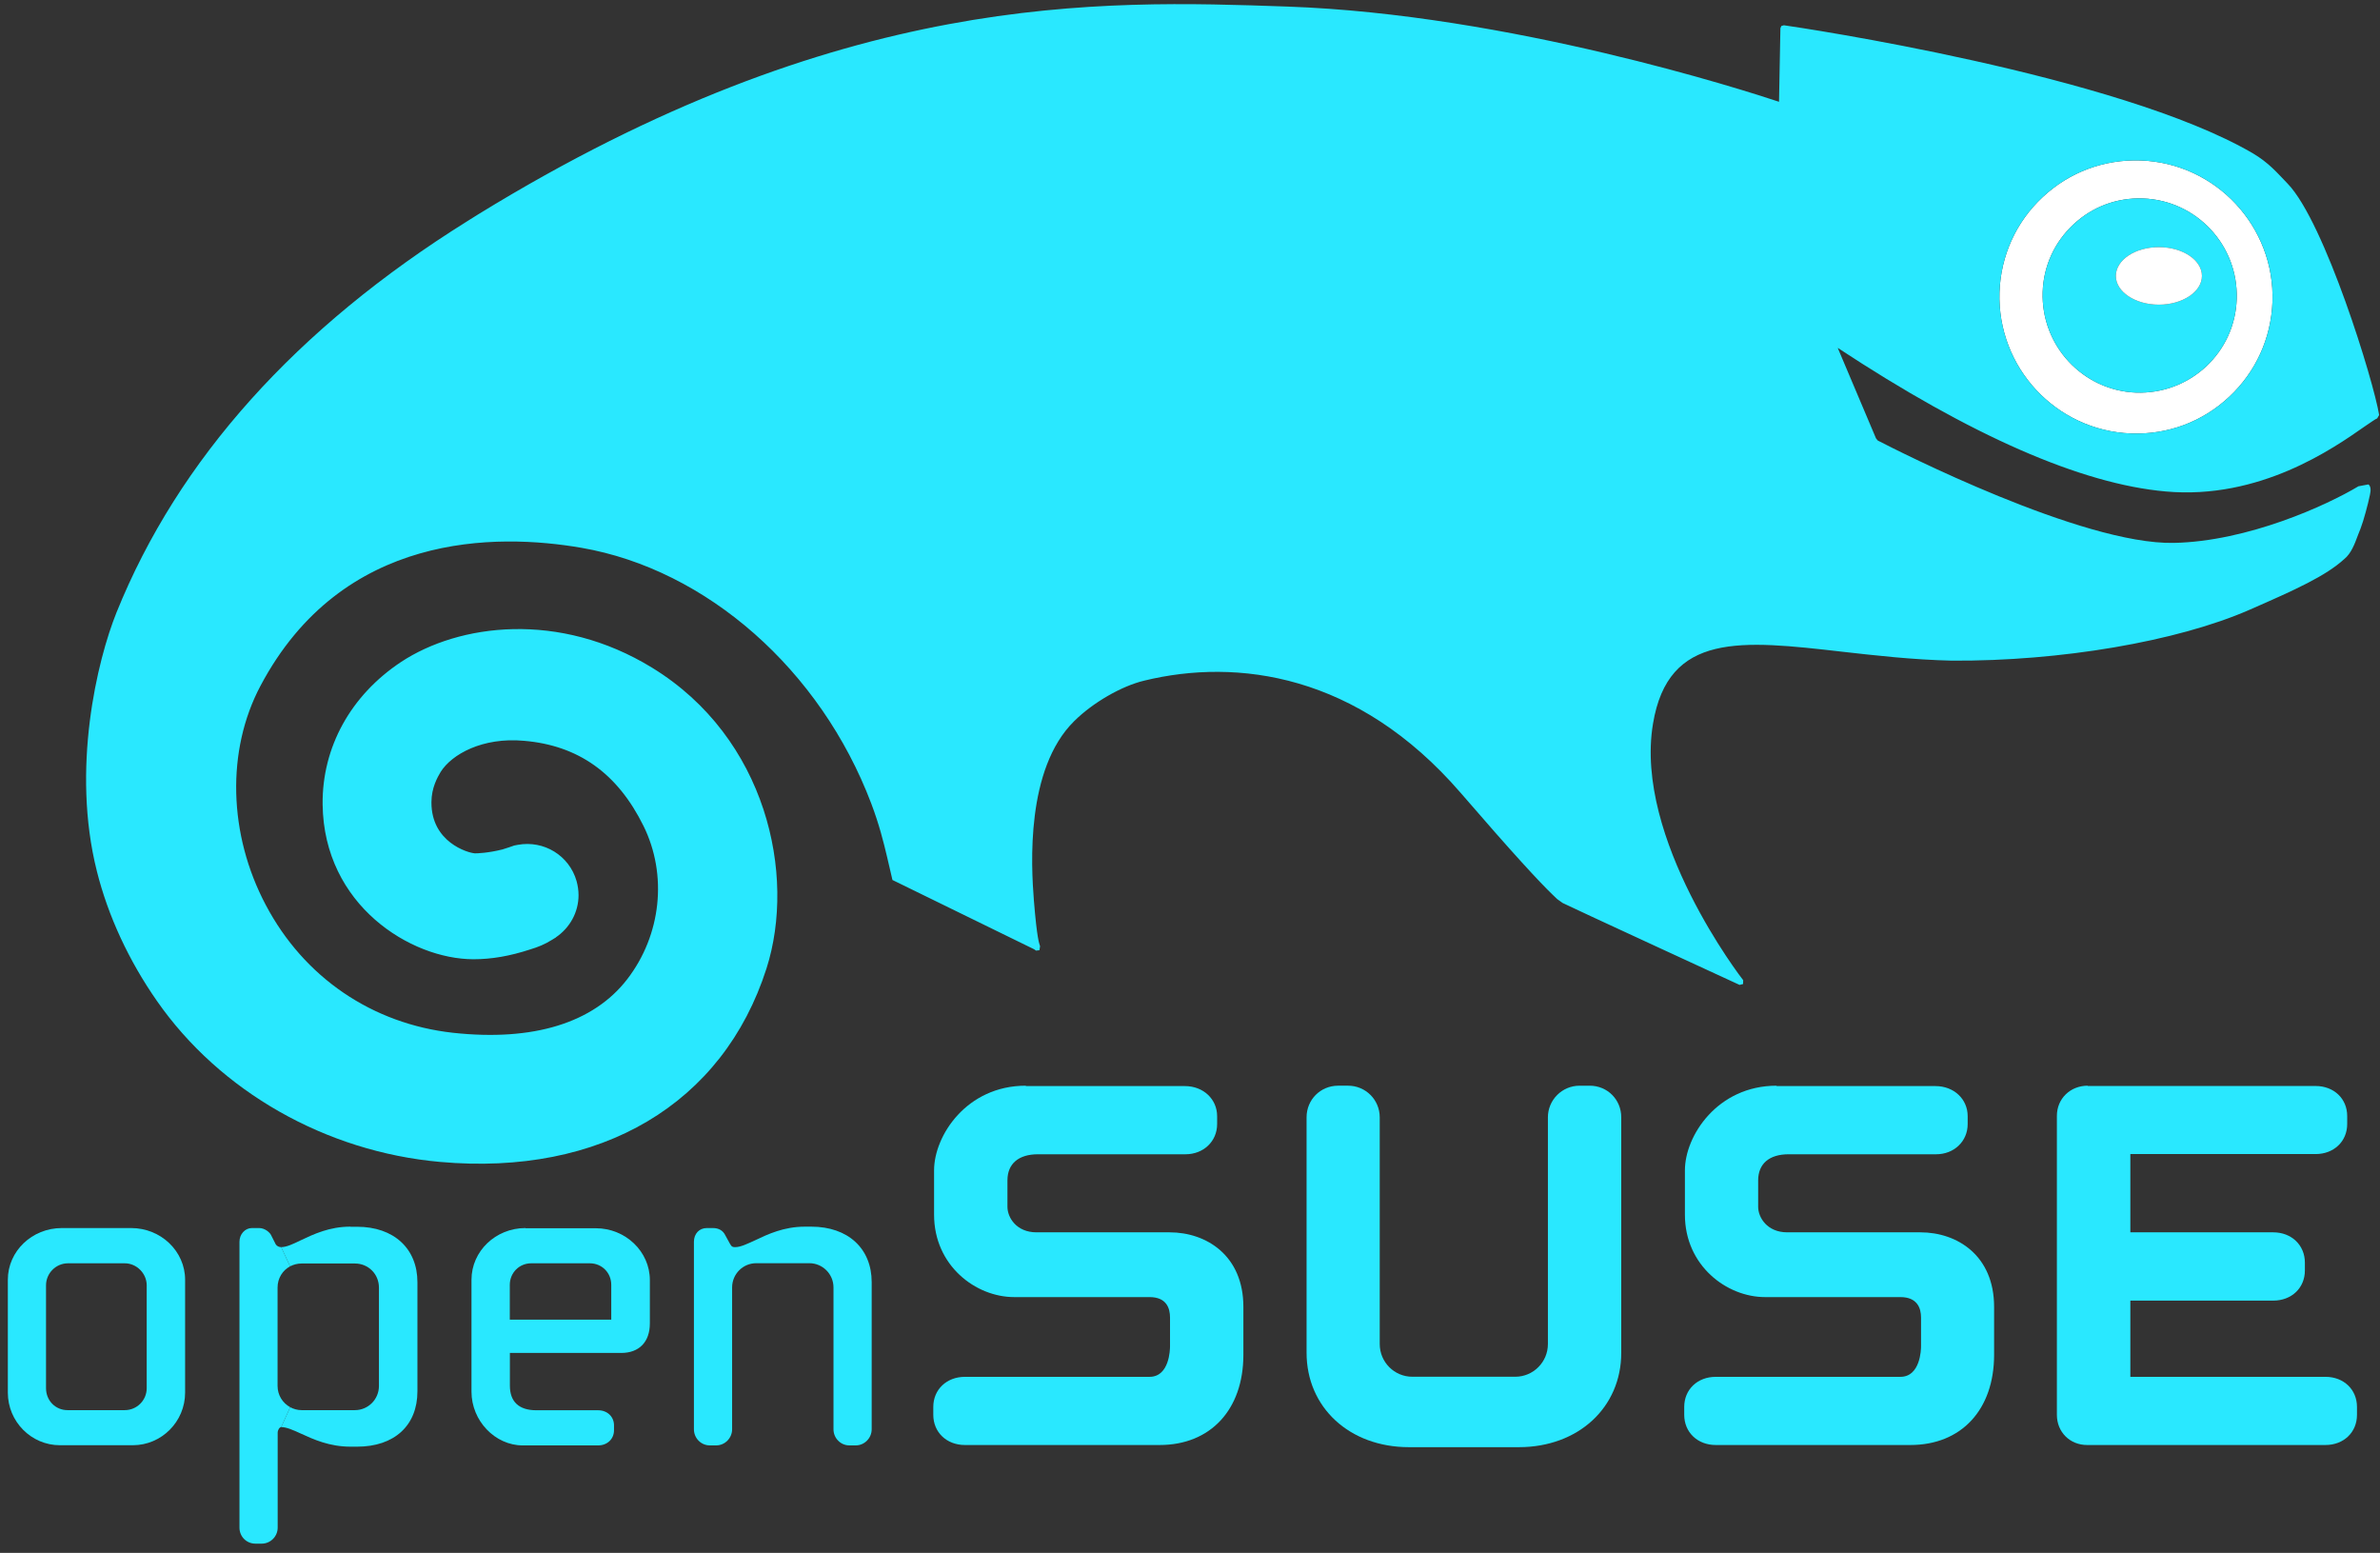 <?xml version="1.0" encoding="UTF-8" standalone="no"?>
<svg width="256px" height="167px" viewBox="0 0 256 167" version="1.1" xmlns="http://www.w3.org/2000/svg" xmlns:xlink="http://www.w3.org/1999/xlink" preserveAspectRatio="xMidYMid">
	<rect x="0" y="0" width="256" height="167" fill="#333333" stroke="none"/>
	<g>
		<path d="M253.524,151.303 L253.524,152.157 C253.524,154.032 252.101,155.401 250.131,155.401 L224.5,155.401 C222.636,155.401 221.245,154 221.245,152.157 L221.245,120.004 C221.245,118.15 222.688,116.759 224.564,116.759 L224.574,116.791 L249.068,116.791 C251.038,116.791 252.471,118.15 252.471,120.024 L252.471,120.878 C252.471,122.753 251.038,124.112 249.068,124.112 L229.146,124.112 L229.146,132.529 L244.517,132.529 C246.487,132.529 247.92,133.91 247.92,135.784 L247.92,136.628 C247.92,138.514 246.487,139.872 244.517,139.872 L229.146,139.872 L229.146,148.068 L250.132,148.068 C252.113,148.069 253.524,149.449 253.524,151.303 L253.524,151.303 Z" fill="#29e8ff"></path>
		<path d="M230.253,17.256 C238.354,17.541 244.708,24.367 244.433,32.458 C244.285,36.377 242.643,40.001 239.776,42.677 C236.911,45.364 233.181,46.754 229.241,46.617 C221.15,46.322 214.809,39.506 215.073,31.415 C215.21,27.496 216.852,23.862 219.729,21.186 C222.594,18.51 226.333,17.119 230.253,17.256 L230.253,17.256 Z M240.587,32.153 C240.777,26.39 236.267,21.544 230.505,21.344 C227.715,21.239 225.059,22.229 223.026,24.136 C220.991,26.032 219.801,28.613 219.716,31.405 C219.527,37.167 224.037,42.013 229.789,42.224 C232.591,42.308 235.246,41.318 237.29,39.422 C239.323,37.515 240.503,34.934 240.587,32.153 L240.587,32.153 Z" fill="#ffffff"></path>
		<path d="M230.505,21.344 C236.268,21.544 240.777,26.39 240.587,32.153 C240.503,34.934 239.323,37.515 237.29,39.422 C235.246,41.318 232.591,42.308 229.789,42.224 C224.037,42.013 219.528,37.167 219.716,31.405 C219.801,28.613 220.991,26.032 223.026,24.136 C225.059,22.229 227.714,21.239 230.505,21.344 L230.505,21.344 Z M236.847,29.677 C236.847,27.96 234.771,26.58 232.212,26.58 C229.653,26.58 227.587,27.96 227.587,29.677 C227.587,31.373 229.652,32.764 232.212,32.764 C234.772,32.764 236.847,31.373 236.847,29.677 L236.847,29.677 Z" fill="#29e8ff"></path>
		<path d="M232.212,26.58 C234.772,26.58 236.847,27.96 236.847,29.677 C236.847,31.373 234.771,32.764 232.212,32.764 C229.653,32.764 227.587,31.373 227.587,29.677 C227.587,27.96 229.652,26.58 232.212,26.58 L232.212,26.58 Z" fill="#ffffff"></path>
		<path d="M214.492,140.547 L214.492,145.699 C214.492,151.599 210.973,155.401 205.485,155.401 L184.552,155.401 C182.582,155.401 181.16,154.021 181.16,152.157 L181.16,151.303 C181.16,149.438 182.582,148.069 184.552,148.069 L204.411,148.069 C206.571,148.069 206.633,145.109 206.633,144.782 L206.633,141.695 C206.633,140.684 206.233,139.494 204.411,139.494 L189.861,139.494 C185.721,139.494 181.234,136.101 181.234,130.634 L181.234,125.861 C181.234,122.132 184.753,116.759 191.094,116.759 L191.094,116.801 L208.183,116.801 C210.174,116.801 211.649,118.202 211.649,120.036 L211.649,120.889 C211.649,122.743 210.183,124.134 208.255,124.134 L192.39,124.134 C190.304,124.134 189.113,125.156 189.113,126.947 L189.113,129.78 C189.113,130.939 190.083,132.529 192.243,132.529 L206.571,132.529 C210.52,132.53 214.492,135.016 214.492,140.547 L214.492,140.547 Z" fill="#29e8ff"></path>
		<path d="M170.993,116.759 C172.901,116.759 174.387,118.255 174.387,120.161 L174.387,145.476 C174.387,151.366 169.761,155.633 163.378,155.633 L151.547,155.633 C145.163,155.633 140.539,151.366 140.539,145.476 L140.539,120.161 C140.539,118.254 142.045,116.759 143.931,116.759 L145.006,116.759 C146.903,116.759 148.408,118.287 148.408,120.161 L148.408,144.54 C148.408,146.489 149.978,148.059 151.917,148.059 L162.989,148.059 C164.917,148.059 166.497,146.489 166.497,144.54 L166.497,120.162 C166.497,118.288 168.024,116.76 169.899,116.76 L169.921,116.76 L170.993,116.76 L170.993,116.759 Z" fill="#29e8ff"></path>
		<path d="M133.742,140.547 L133.742,145.699 C133.742,151.599 130.202,155.401 124.734,155.401 L103.791,155.401 C101.81,155.401 100.388,154.021 100.388,152.157 L100.388,151.303 C100.388,149.438 101.821,148.069 103.791,148.069 L123.649,148.069 C125.798,148.069 125.851,145.109 125.851,144.782 L125.851,141.695 C125.851,140.684 125.472,139.494 123.649,139.494 L109.1,139.494 C104.939,139.494 100.472,136.101 100.472,130.634 L100.472,125.861 C100.472,122.132 103.98,116.759 110.333,116.759 L110.354,116.801 L127.452,116.801 C129.433,116.801 130.918,118.202 130.918,120.036 L130.918,120.889 C130.918,122.743 129.454,124.134 127.515,124.134 L111.65,124.134 C109.553,124.134 108.363,125.156 108.363,126.947 L108.363,129.78 C108.363,130.939 109.332,132.529 111.492,132.529 L125.809,132.529 C129.759,132.53 133.742,135.016 133.742,140.547 L133.742,140.547 Z" fill="#29e8ff"></path>
		<path d="M253.682,52.296 L254.758,52.095 C255.052,52.327 255.01,52.801 254.915,53.223 C254.716,54.202 254.241,55.983 253.914,56.826 L253.64,57.521 C253.262,58.553 252.882,59.533 252.155,60.123 C250.154,61.946 246.952,63.4 241.937,65.591 C234.183,68.983 221.615,71.122 209.942,71.048 C205.759,70.953 201.713,70.49 198.163,70.089 C187.292,68.846 179.433,67.961 177.799,77.843 C175.734,90.232 187.387,105.276 187.503,105.412 L187.491,105.824 L187.113,105.919 C187.113,105.919 168.54,97.364 168.086,97.111 L167.496,96.691 L167.022,96.237 C165.62,94.89 162.808,91.866 157.098,85.249 C146.025,72.449 133.067,70.763 123.08,73.197 C120.647,73.776 117.549,75.557 115.537,77.559 C110.322,82.7 110.912,93.055 111.207,96.827 C111.555,101.094 111.776,101.41 111.871,101.757 L111.808,102.189 L111.439,102.231 L111.228,102.084 L95.995,94.636 L95.415,92.149 C95.026,90.506 94.573,88.683 93.709,86.397 C88.262,72.038 76.02,61.24 62.536,58.912 C53.423,57.342 36.809,57.163 28.013,73.766 C24.336,80.698 24.557,89.726 28.592,97.333 C32.701,105.119 40.043,110.112 48.735,111.07 C57.352,112.009 63.831,110.017 67.466,105.308 C71.132,100.556 71.817,94.088 69.215,88.82 C66.423,83.164 62.209,80.161 56.352,79.667 C51.895,79.266 48.587,81.12 47.397,83.017 C47.049,83.608 46.417,84.703 46.407,86.261 L46.407,86.314 C46.407,90.56 50.294,91.719 51.084,91.772 C51.326,91.772 52.496,91.741 54.044,91.351 L54.792,91.11 L55.309,90.93 L55.688,90.857 C58.511,90.341 61.229,92.005 62.019,94.755 C62.156,95.259 62.23,95.766 62.23,96.271 C62.23,98.093 61.303,99.789 59.765,100.822 L59.828,100.8 L59.66,100.895 L59.407,101.053 C58.596,101.569 57.848,101.853 57.057,102.096 C54.845,102.821 52.886,103.16 50.916,103.16 C44.194,103.149 34.829,97.365 34.702,86.504 C34.639,80.372 37.715,74.789 43.13,71.196 C49.367,67.077 60.144,65.676 70.142,71.807 C82.447,79.34 85.66,94.088 82.447,104.15 C77.78,118.72 64.653,126.505 47.323,124.956 C35.05,123.861 23.651,117.382 16.867,107.626 C13.853,103.306 11.62,98.493 10.419,93.689 C7.648,82.701 10.451,71.028 12.537,65.855 C19.174,49.41 31.879,35.262 50.262,23.789 L51.421,23.062 C90.527,-0.969 118.202,2.0927704e-14 138.461,0.706 C162.356,1.538 187.839,9.776 191.357,10.946 C191.369,10.156 191.506,3.034 191.506,3.034 L191.611,2.792 L191.885,2.718 C193.488,2.939 227.82,8.038 242.286,16.466 C244.075,17.52 244.96,18.615 246.068,19.753 C250.06,23.883 255.349,41.086 255.907,44.637 L255.697,44.995 C255.486,45.069 254.991,45.437 254.327,45.88 C250.956,48.24 243.065,53.76 232.952,52.854 C223.86,52.053 211.987,46.839 197.67,37.41 C198.303,38.895 201.283,45.954 201.789,47.144 L201.979,47.376 C204.055,48.45 223.945,58.585 233.816,58.385 C241.778,58.227 250.28,54.339 253.682,52.296 L253.682,52.296 Z M244.433,32.458 C244.708,24.367 238.354,17.541 230.253,17.256 C226.333,17.119 222.594,18.51 219.729,21.186 C216.853,23.862 215.21,27.496 215.073,31.415 C214.809,39.506 221.151,46.322 229.241,46.617 C233.181,46.754 236.911,45.364 239.776,42.677 C242.642,40.001 244.285,36.377 244.433,32.458 L244.433,32.458 Z" fill="#29e8ff"></path>
		<path d="M81.246,133.373 C82.615,132.721 84.322,131.919 86.576,131.919 L87.272,131.919 C91.212,131.919 93.761,134.268 93.761,137.882 L93.761,153.705 C93.761,154.663 92.982,155.443 92.044,155.443 L91.37,155.443 C90.411,155.443 89.653,154.663 89.653,153.705 L89.653,138.451 C89.653,137.018 88.483,135.849 87.061,135.849 L81.341,135.849 C79.908,135.849 78.749,137.017 78.749,138.451 L78.749,153.705 C78.749,154.663 77.969,155.443 77.032,155.443 L76.358,155.443 C75.399,155.443 74.64,154.663 74.64,153.705 L74.64,133.541 C74.64,132.679 75.22,132.068 76.02,132.068 L76.684,132.068 C77.316,132.068 77.78,132.341 78.033,132.879 L78.507,133.743 C78.707,134.101 78.812,134.121 79.076,134.121 C79.666,134.121 80.392,133.763 81.246,133.373 L81.246,133.373 Z" fill="#29e8ff"></path>
		<path d="M69.9,137.661 L69.9,142.328 C69.9,144.32 68.741,145.5 66.823,145.5 L54.845,145.5 L54.845,149.018 C54.845,150.756 55.825,151.663 57.69,151.663 L64.327,151.663 C65.317,151.663 66.044,152.347 66.044,153.285 L66.044,153.812 C66.044,154.76 65.317,155.445 64.327,155.445 L56.236,155.445 C53.244,155.445 50.715,152.79 50.715,149.673 L50.715,137.629 C50.715,134.553 53.318,132.068 56.52,132.068 L56.531,132.089 L64.084,132.089 C67.287,132.088 69.9,134.595 69.9,137.661 L69.9,137.661 Z M65.749,141.917 L65.749,138.177 C65.749,136.87 64.737,135.859 63.442,135.859 L57.142,135.859 C55.835,135.859 54.835,136.892 54.835,138.177 L54.835,141.917 L65.749,141.917 L65.749,141.917 Z" fill="#29e8ff"></path>
		<path d="M29.856,149.049 C29.856,150.038 30.404,150.893 31.215,151.335 L30.246,153.473 C30.067,153.473 29.867,153.79 29.867,154.084 L29.867,164.292 C29.867,165.23 29.098,166.009 28.149,166.009 L27.475,166.009 C26.506,166.009 25.758,165.24 25.758,164.292 L25.758,133.54 C25.758,132.72 26.369,132.067 27.096,132.067 L27.865,132.067 C28.518,132.067 29.045,132.571 29.161,132.835 L29.667,133.835 C29.793,134.014 30.014,134.12 30.246,134.12 L31.205,136.185 C30.393,136.617 29.856,137.471 29.856,138.472 L29.856,149.049 L29.856,149.049 Z" fill="#29e8ff"></path>
		<path d="M38.411,131.93 C42.361,131.93 44.9,134.278 44.9,137.891 L44.9,149.628 C44.9,153.304 42.414,155.58 38.411,155.58 L37.705,155.58 C35.44,155.58 33.733,154.801 32.374,154.178 C31.531,153.79 30.815,153.473 30.246,153.473 L31.215,151.335 C31.584,151.534 32.005,151.651 32.448,151.651 L38.168,151.651 C39.612,151.651 40.76,150.482 40.76,149.049 L40.76,138.472 C40.76,137.017 39.622,135.88 38.168,135.88 L32.448,135.88 C31.995,135.88 31.573,135.995 31.205,136.185 L30.246,134.12 C30.815,134.12 31.531,133.784 32.353,133.383 C33.733,132.73 35.429,131.918 37.694,131.918 L37.694,131.93 L38.411,131.93 L38.411,131.93 Z" fill="#29e8ff"></path>
		<path d="M19.911,137.629 L19.911,149.766 C19.911,152.885 17.383,155.424 14.285,155.424 L6.447,155.424 C3.361,155.424 0.843,152.885 0.843,149.766 L0.843,137.629 C0.843,134.553 3.445,132.068 6.648,132.068 L14.106,132.068 C17.309,132.067 19.911,134.563 19.911,137.629 L19.911,137.629 Z M15.781,149.291 L15.781,138.229 C15.781,136.944 14.696,135.859 13.422,135.859 L7.311,135.859 C6.015,135.859 4.951,136.923 4.951,138.229 L4.951,149.291 C4.951,150.619 5.963,151.651 7.259,151.651 L13.422,151.651 C14.728,151.651 15.781,150.587 15.781,149.291 L15.781,149.291 Z" fill="#29e8ff"></path>
	</g>
</svg>